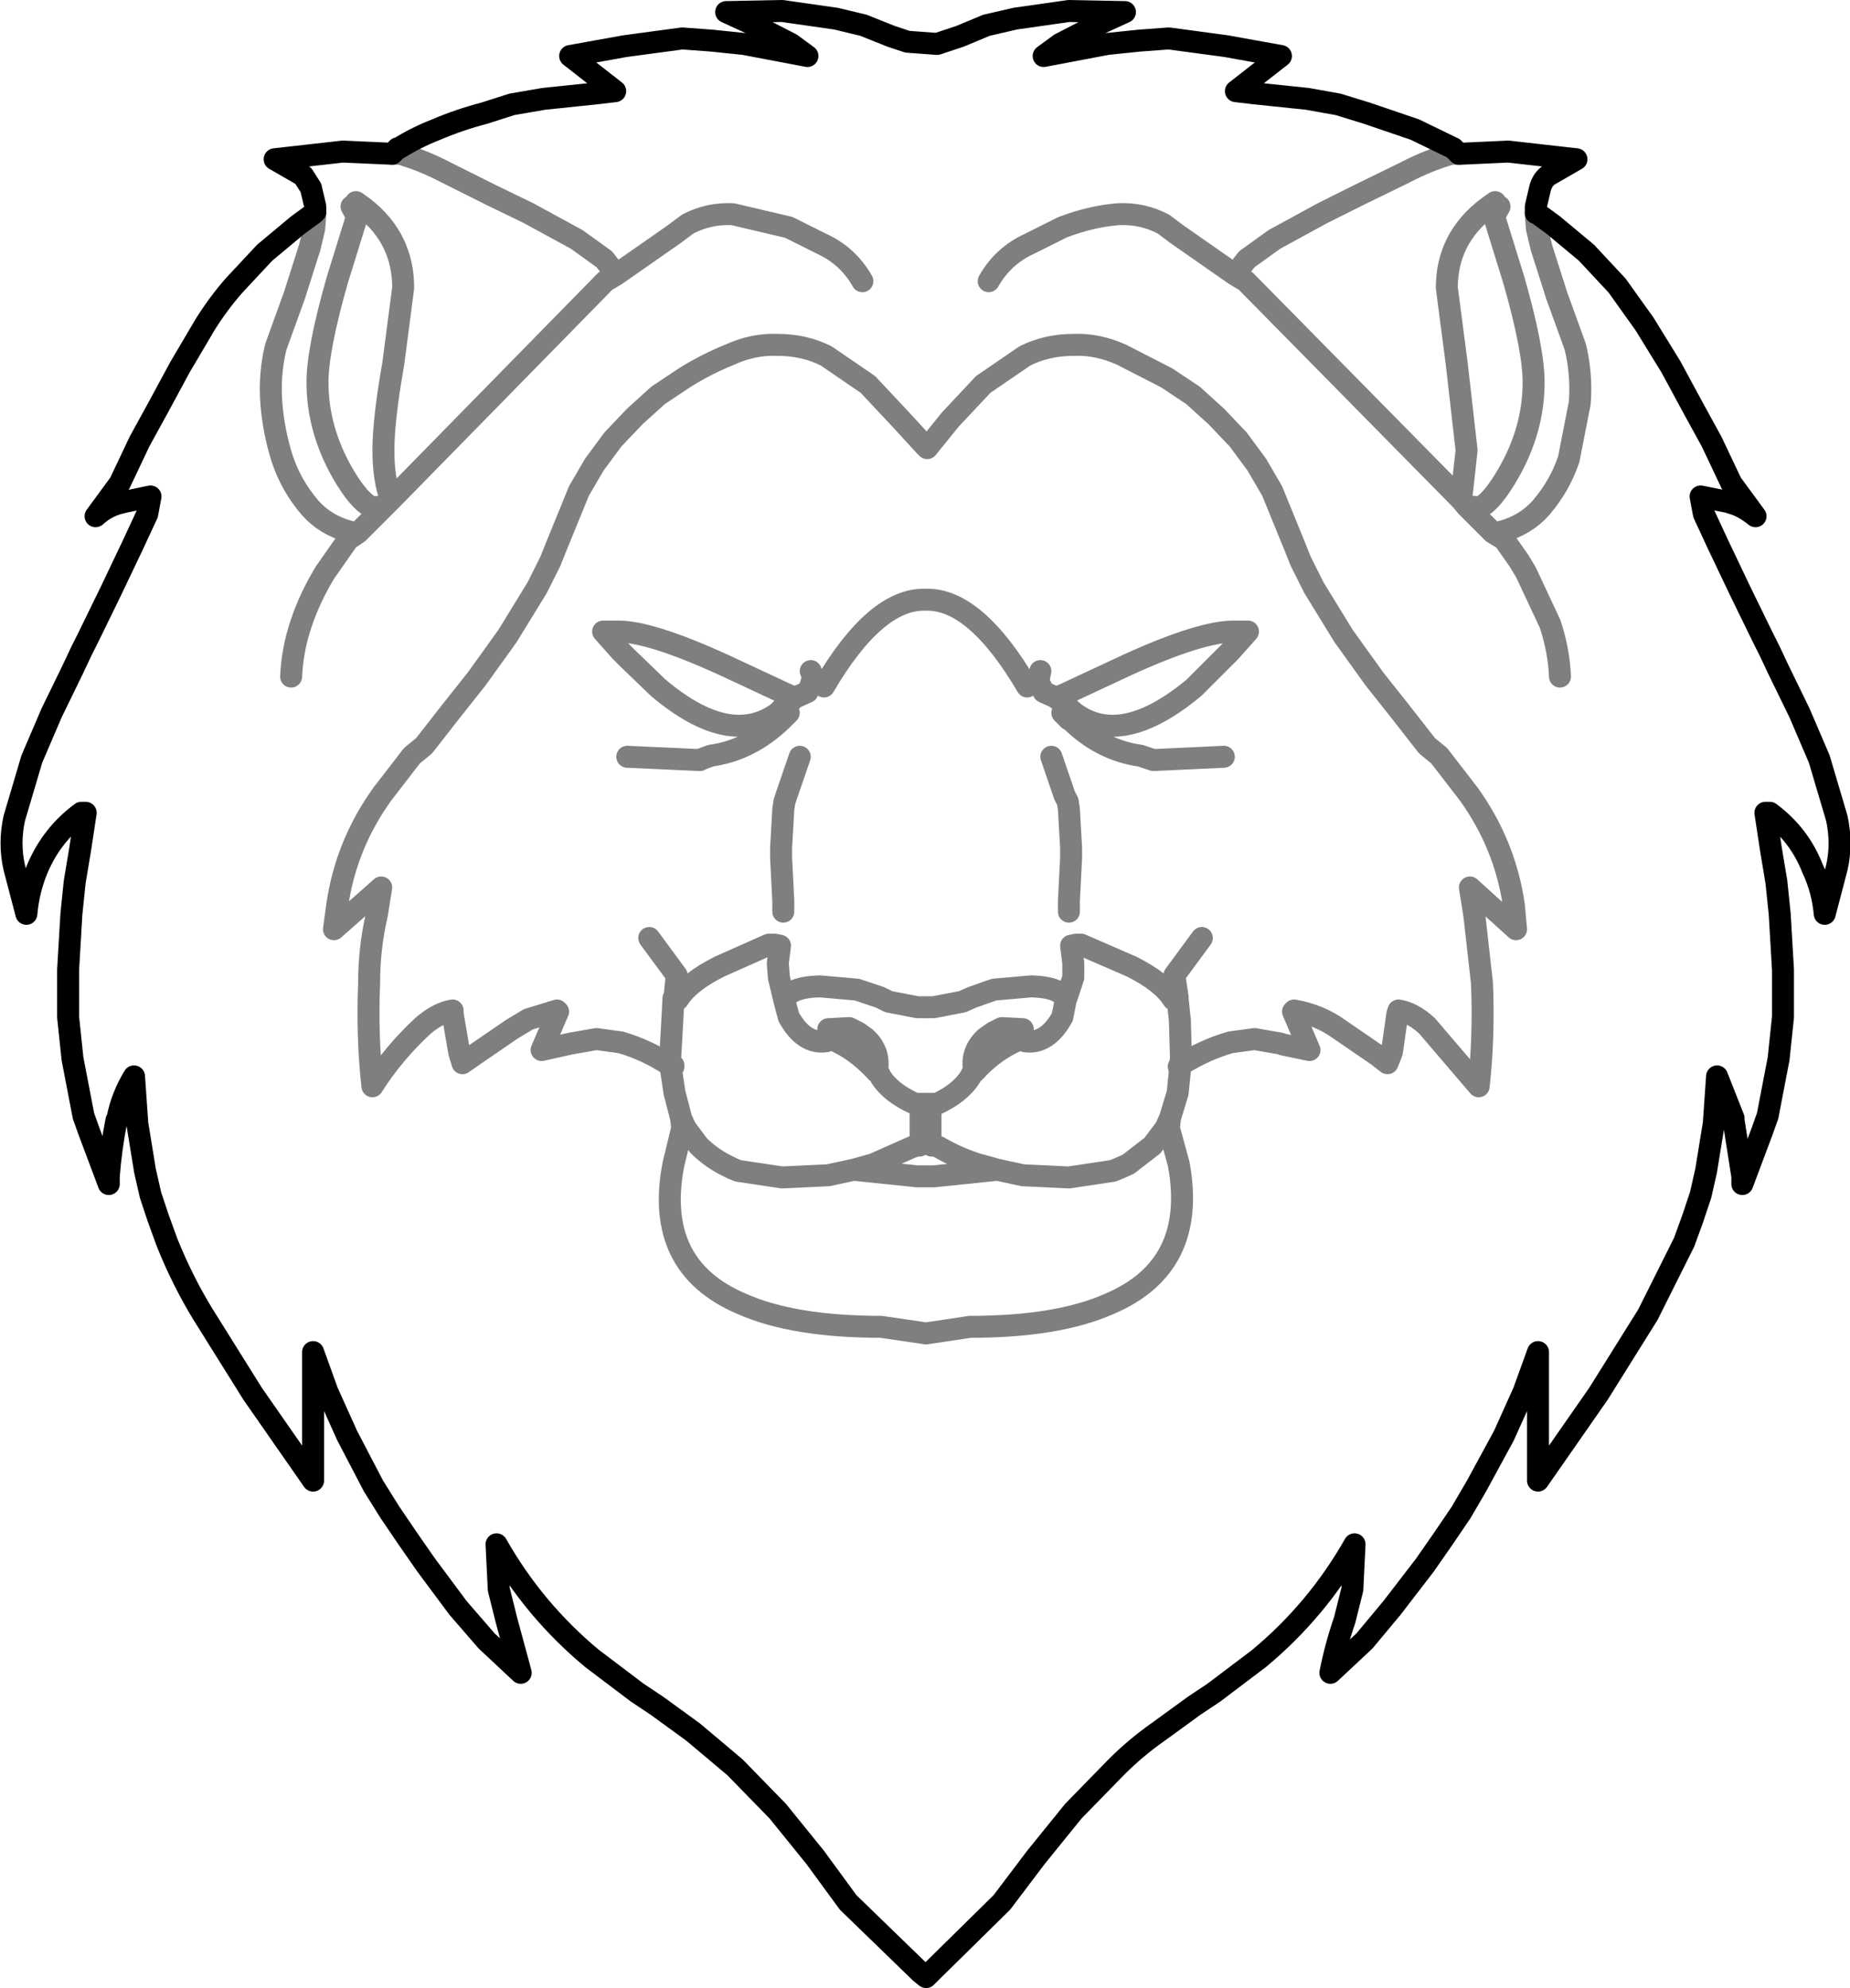 <?xml version="1.0" encoding="UTF-8" standalone="no"?>
<svg xmlns:xlink="http://www.w3.org/1999/xlink" height="90.5px" width="84.2px" xmlns="http://www.w3.org/2000/svg">
  <g transform="matrix(1.0, 0.0, 0.0, 1.0, -357.75, -125.75)">
    <path d="M375.85 132.5 L375.9 132.5 Q376.7 132.0 377.6 131.65 378.65 131.2 379.8 130.9 L381.05 130.5 382.5 130.25 384.9 130.0 385.75 129.9 383.7 128.3 386.2 127.85 388.8 127.5 390.15 127.6 391.6 127.75 394.5 128.3 393.75 127.75 392.0 126.85 390.8 126.3 393.35 126.25 395.8 126.6 397.05 126.9 398.3 127.4 399.05 127.65 400.4 127.75 400.7 127.65 401.45 127.4 402.65 126.9 403.95 126.6 406.4 126.25 408.95 126.3 407.75 126.85 406.0 127.75 405.25 128.3 408.15 127.75 409.6 127.6 410.95 127.5 413.55 127.85 416.05 128.3 414.0 129.9 414.85 130.0 417.25 130.25 418.65 130.5 419.95 130.9 422.15 131.65 423.9 132.5 424.15 132.75 424.2 132.75 426.4 132.65 429.5 133.0 428.2 133.75 Q427.95 133.95 427.85 134.3 L427.65 135.15 427.65 135.4 427.65 135.45 427.7 135.45 428.45 136.0 429.95 137.25 431.35 138.75 432.6 140.5 433.8 142.45 434.8 144.3 435.65 145.85 436.55 147.75 437.65 149.25 Q437.1 148.8 436.55 148.65 L436.4 148.6 435.15 148.35 435.3 149.15 435.95 150.55 436.95 152.65 437.95 154.7 438.3 155.4 438.7 156.25 439.65 158.2 440.55 160.3 441.35 163.0 Q441.6 164.15 441.35 165.25 L440.8 167.35 Q440.7 166.25 440.25 165.3 439.65 163.75 438.3 162.75 L438.1 162.75 438.35 164.4 438.6 165.9 438.75 167.35 438.9 169.9 438.9 172.05 438.7 173.95 438.2 176.55 437.95 177.25 437.05 179.65 437.05 179.3 436.65 176.75 436.65 176.65 435.9 174.75 435.75 176.9 435.4 179.05 435.15 180.15 434.8 181.2 434.4 182.3 432.75 185.6 430.5 189.2 427.75 193.15 427.75 187.3 427.1 189.1 426.2 191.1 424.95 193.4 424.25 194.6 423.4 195.85 422.6 197.0 421.1 198.95 419.85 200.45 418.3 201.9 Q418.55 200.65 418.95 199.5 L419.3 198.1 419.4 196.05 Q417.7 199.05 415.05 201.25 L413.0 202.8 412.1 203.4 410.45 204.6 Q409.45 205.3 408.55 206.2 L406.6 208.2 404.9 210.3 403.35 212.35 400.1 215.55 399.9 215.75 399.65 215.55 396.35 212.35 394.85 210.3 393.15 208.2 391.2 206.2 389.3 204.6 387.65 203.4 386.75 202.8 384.7 201.25 Q382.05 199.05 380.35 196.05 L380.45 198.1 380.8 199.5 381.45 201.9 379.9 200.45 378.6 198.95 377.15 197.0 376.35 195.85 375.5 194.6 374.75 193.4 373.55 191.1 372.65 189.1 372.0 187.3 372.0 193.15 369.25 189.2 367.0 185.6 Q366.05 184.05 365.35 182.3 L364.95 181.2 364.6 180.15 364.35 179.05 364.0 176.9 363.85 174.75 Q363.3 175.65 363.1 176.65 L363.05 176.75 Q362.8 178.0 362.7 179.3 L362.7 179.65 361.8 177.25 361.55 176.55 361.05 173.95 360.85 172.05 360.85 169.9 361.0 167.35 361.15 165.9 361.4 164.4 361.65 162.75 361.45 162.75 Q360.1 163.75 359.45 165.3 359.05 166.25 358.95 167.35 L358.4 165.25 Q358.15 164.15 358.4 163.0 L359.2 160.3 360.1 158.2 361.05 156.25 361.45 155.4 361.8 154.7 362.8 152.65 363.8 150.55 364.45 149.15 364.6 148.35 363.4 148.6 363.2 148.65 Q362.6 148.8 362.1 149.25 L363.2 147.75 364.1 145.85 364.95 144.3 365.95 142.45 367.1 140.5 Q367.7 139.55 368.4 138.75 L369.8 137.25 371.3 136.0 372.05 135.45 372.1 135.4 372.1 135.15 371.9 134.3 371.55 133.75 370.25 133.0 373.35 132.65 375.6 132.75 375.85 132.5" fill="none" stroke="#000000" stroke-linecap="round" stroke-linejoin="round" stroke-width="1.0"/>
    <path d="M375.6 132.75 L375.95 132.75 Q377.0 133.05 378.05 133.6 L380.15 134.65 381.8 135.45 384.0 136.65 385.25 137.55 385.8 138.25 388.45 136.4 389.05 135.95 Q390.0 135.45 391.1 135.5 L393.65 136.1 395.15 136.85 Q396.35 137.4 397.0 138.55 M373.75 135.15 L374.0 135.6 373.1 138.5 Q372.2 141.65 372.2 143.15 372.2 145.3 373.35 147.3 374.1 148.6 374.7 148.85 L375.25 148.8 375.55 148.5 Q375.2 147.6 375.2 146.25 375.2 144.85 375.65 142.3 L376.1 138.85 Q376.1 136.6 374.3 135.2 L373.95 134.95 M372.1 135.4 L372.1 135.5 372.05 136.15 371.85 137.0 371.15 139.2 370.3 141.55 Q370.0 142.8 370.1 144.1 370.2 145.4 370.6 146.65 371.0 147.85 371.85 148.85 372.55 149.65 373.65 149.95 L373.9 150.0 374.05 150.0 375.25 148.8 M412.45 168.45 L411.2 170.15 411.35 171.15 411.35 171.25 411.45 172.2 411.5 173.95 411.45 174.25 Q412.55 173.55 413.75 173.2 L414.85 173.05 416.0 173.25 416.15 173.3 417.35 173.55 416.6 171.8 416.65 171.75 Q417.8 171.95 418.7 172.6 L420.45 173.8 420.9 174.15 421.1 173.65 421.35 171.9 421.4 171.75 Q422.05 171.85 422.7 172.45 L425.05 175.2 Q425.3 172.95 425.2 170.5 L424.85 167.4 424.65 166.15 426.75 168.05 426.65 166.95 Q426.25 164.2 424.6 161.9 L423.25 160.15 422.7 159.7 421.45 158.1 420.3 156.65 418.9 154.7 417.55 152.5 416.95 151.3 416.65 150.55 415.65 148.1 414.95 146.9 414.1 145.75 413.1 144.7 412.05 143.75 410.85 142.95 408.8 141.9 Q407.7 141.4 406.6 141.45 405.4 141.45 404.4 141.95 L402.5 143.25 401.0 144.85 399.95 146.15 399.85 146.05 398.75 144.85 397.25 143.25 395.35 141.95 Q394.35 141.45 393.15 141.45 392.05 141.4 390.95 141.9 389.85 142.35 388.9 142.95 L387.7 143.75 386.65 144.7 385.65 145.75 384.8 146.9 384.1 148.1 383.1 150.55 382.8 151.3 382.2 152.5 380.85 154.7 379.45 156.65 378.3 158.1 377.05 159.7 376.5 160.15 375.15 161.9 Q373.5 164.2 373.1 166.95 L372.95 168.05 375.1 166.15 374.9 167.4 Q374.55 168.9 374.55 170.5 374.45 172.95 374.7 175.2 375.65 173.7 377.0 172.45 377.7 171.85 378.35 171.75 L378.35 171.9 378.65 173.65 378.8 174.15 379.3 173.8 381.05 172.6 381.8 172.15 383.1 171.75 383.15 171.8 382.4 173.55 383.75 173.25 384.9 173.05 386.0 173.2 Q387.2 173.55 388.25 174.25 L388.25 173.95 388.35 172.2 388.4 171.25 388.4 171.2 388.45 171.15 388.55 170.15 387.3 168.45 M385.8 138.25 L385.3 138.55 375.55 148.5 M428.75 156.55 Q428.7 155.35 428.3 154.15 L427.2 151.8 426.9 151.3 426.2 150.3 425.7 150.0 424.5 148.8 424.25 148.5 414.45 138.55 413.95 138.25 411.3 136.4 410.7 135.95 Q409.75 135.45 408.65 135.5 407.4 135.6 406.1 136.1 L404.6 136.85 Q403.4 137.4 402.75 138.55 M404.5 157.0 Q402.15 153.0 399.9 153.05 L399.85 153.05 Q397.6 153.0 395.25 157.0 M394.65 156.3 L394.75 156.55 394.65 156.95 394.5 157.25 393.95 157.5 393.65 157.75 393.45 157.9 393.15 158.2 Q390.95 159.8 387.7 157.05 L386.3 155.7 386.1 155.5 386.0 155.4 385.2 154.5 385.9 154.5 Q387.35 154.5 390.65 156.0 L393.65 157.4 393.95 157.5 M393.65 158.2 L393.4 158.45 393.35 158.5 Q391.9 159.9 390.1 160.15 L389.7 160.3 389.6 160.35 386.3 160.2 M394.15 160.2 L393.55 161.95 393.45 162.25 393.4 162.6 393.3 164.35 393.3 164.8 393.4 166.75 393.4 167.25 M388.4 171.25 L388.6 171.25 Q389.1 170.45 390.5 169.75 L392.75 168.75 393.0 168.75 393.25 168.8 393.15 169.6 393.2 170.25 393.45 171.3 Q393.65 170.7 395.05 170.65 L396.75 170.8 396.9 170.85 397.8 171.15 398.2 171.35 399.5 171.6 400.25 171.6 401.55 171.35 402.0 171.15 402.85 170.85 403.0 170.8 404.7 170.65 Q406.1 170.7 406.25 171.3 L406.6 170.25 406.6 169.6 406.5 168.8 406.75 168.75 406.95 168.75 409.25 169.75 Q410.65 170.45 411.15 171.25 L411.35 171.25 M393.45 171.3 L393.65 172.05 Q394.35 173.3 395.35 173.15 L395.4 173.1 395.45 173.0 395.45 172.9 395.45 172.6 396.4 172.55 396.8 172.75 397.15 173.0 Q397.85 173.65 397.65 174.55 L397.7 174.55 397.75 174.6 397.85 174.8 Q398.3 175.5 399.4 176.0 L399.65 176.0 399.65 177.8 399.7 177.8 399.7 176.0 400.05 176.0 400.05 177.8 400.1 177.8 400.1 176.0 400.4 176.0 Q401.45 175.5 401.9 174.8 L402.0 174.6 402.05 174.55 402.1 174.55 Q401.9 173.65 402.6 173.0 L402.95 172.75 403.35 172.55 404.3 172.6 404.3 172.9 404.35 173.0 404.35 173.1 404.4 173.15 Q405.4 173.3 406.1 172.05 L406.25 171.3 M374.05 150.0 L373.6 150.3 372.9 151.3 372.55 151.8 Q371.85 152.95 371.45 154.15 371.05 155.35 371.0 156.55 M388.25 174.25 L388.35 174.3 388.4 174.25 388.4 174.3 388.3 174.5 388.45 175.5 388.75 176.65 388.95 177.1 389.55 177.9 Q390.05 178.4 390.7 178.75 L391.1 178.95 391.35 179.05 393.35 179.35 395.45 179.25 396.6 179.0 399.5 179.3 399.65 179.3 399.7 179.3 400.05 179.3 400.1 179.3 400.25 179.3 403.15 179.0 402.25 178.75 Q401.3 178.45 400.45 177.95 L400.3 177.9 400.25 177.85 400.25 177.9 400.15 177.9 400.1 177.85 400.1 177.8 M388.75 176.65 L388.8 177.1 388.4 178.75 Q387.5 183.4 391.5 185.1 393.85 186.15 397.85 186.15 L399.9 186.45 401.9 186.15 Q405.9 186.15 408.25 185.1 412.25 183.4 411.4 178.75 L410.95 177.1 411.0 176.65 410.8 177.1 410.2 177.9 409.1 178.75 408.65 178.95 408.4 179.05 406.4 179.35 404.3 179.25 403.15 179.0 M399.65 177.8 L399.65 177.85 399.6 177.9 399.5 177.9 399.3 177.95 397.5 178.75 396.6 179.0 M388.25 174.25 L388.3 174.5 388.35 174.3 388.4 174.3 M402.1 174.55 Q403.1 173.45 404.35 173.0 M395.45 173.0 Q396.65 173.45 397.65 174.55 M424.15 132.75 L423.8 132.75 Q422.75 133.05 421.7 133.6 L419.55 134.65 417.95 135.45 415.75 136.65 414.5 137.55 413.95 138.25 M425.8 134.95 L425.45 135.2 Q423.6 136.6 423.6 138.85 L424.05 142.3 424.5 146.25 424.25 148.5 M427.65 135.45 L427.65 135.5 427.7 136.15 427.9 137.0 428.6 139.2 429.45 141.55 Q429.75 142.8 429.65 144.1 L429.15 146.65 Q428.75 147.85 427.9 148.85 427.2 149.65 426.1 149.95 L425.85 150.0 425.7 150.0 M424.5 148.8 L425.1 148.85 Q425.65 148.6 426.4 147.3 427.55 145.3 427.55 143.15 427.55 141.65 426.65 138.5 L425.75 135.6 426.0 135.15 M405.1 156.3 L405.05 156.55 Q405.0 156.75 405.1 156.95 L405.25 157.25 405.8 157.5 406.1 157.4 409.1 156.0 Q412.4 154.5 413.9 154.5 L414.55 154.5 413.75 155.4 413.65 155.5 413.45 155.7 412.1 157.05 Q408.8 159.8 406.65 158.2 L406.3 157.9 406.1 157.75 405.8 157.5 M413.45 160.2 L410.25 160.35 410.1 160.3 409.65 160.15 Q407.85 159.9 406.45 158.5 L406.4 158.5 406.35 158.45 406.1 158.2 M406.4 167.25 L406.4 166.75 406.5 164.8 406.5 164.35 406.4 162.6 406.35 162.25 406.2 161.95 405.6 160.2 M411.0 176.65 L411.35 175.5 411.45 174.5 411.4 174.3 411.45 174.25 411.45 174.5" fill="none" stroke="#000000" stroke-linecap="round" stroke-linejoin="round" stroke-opacity="0.502" stroke-width="1.0"/>
  </g>
</svg>
